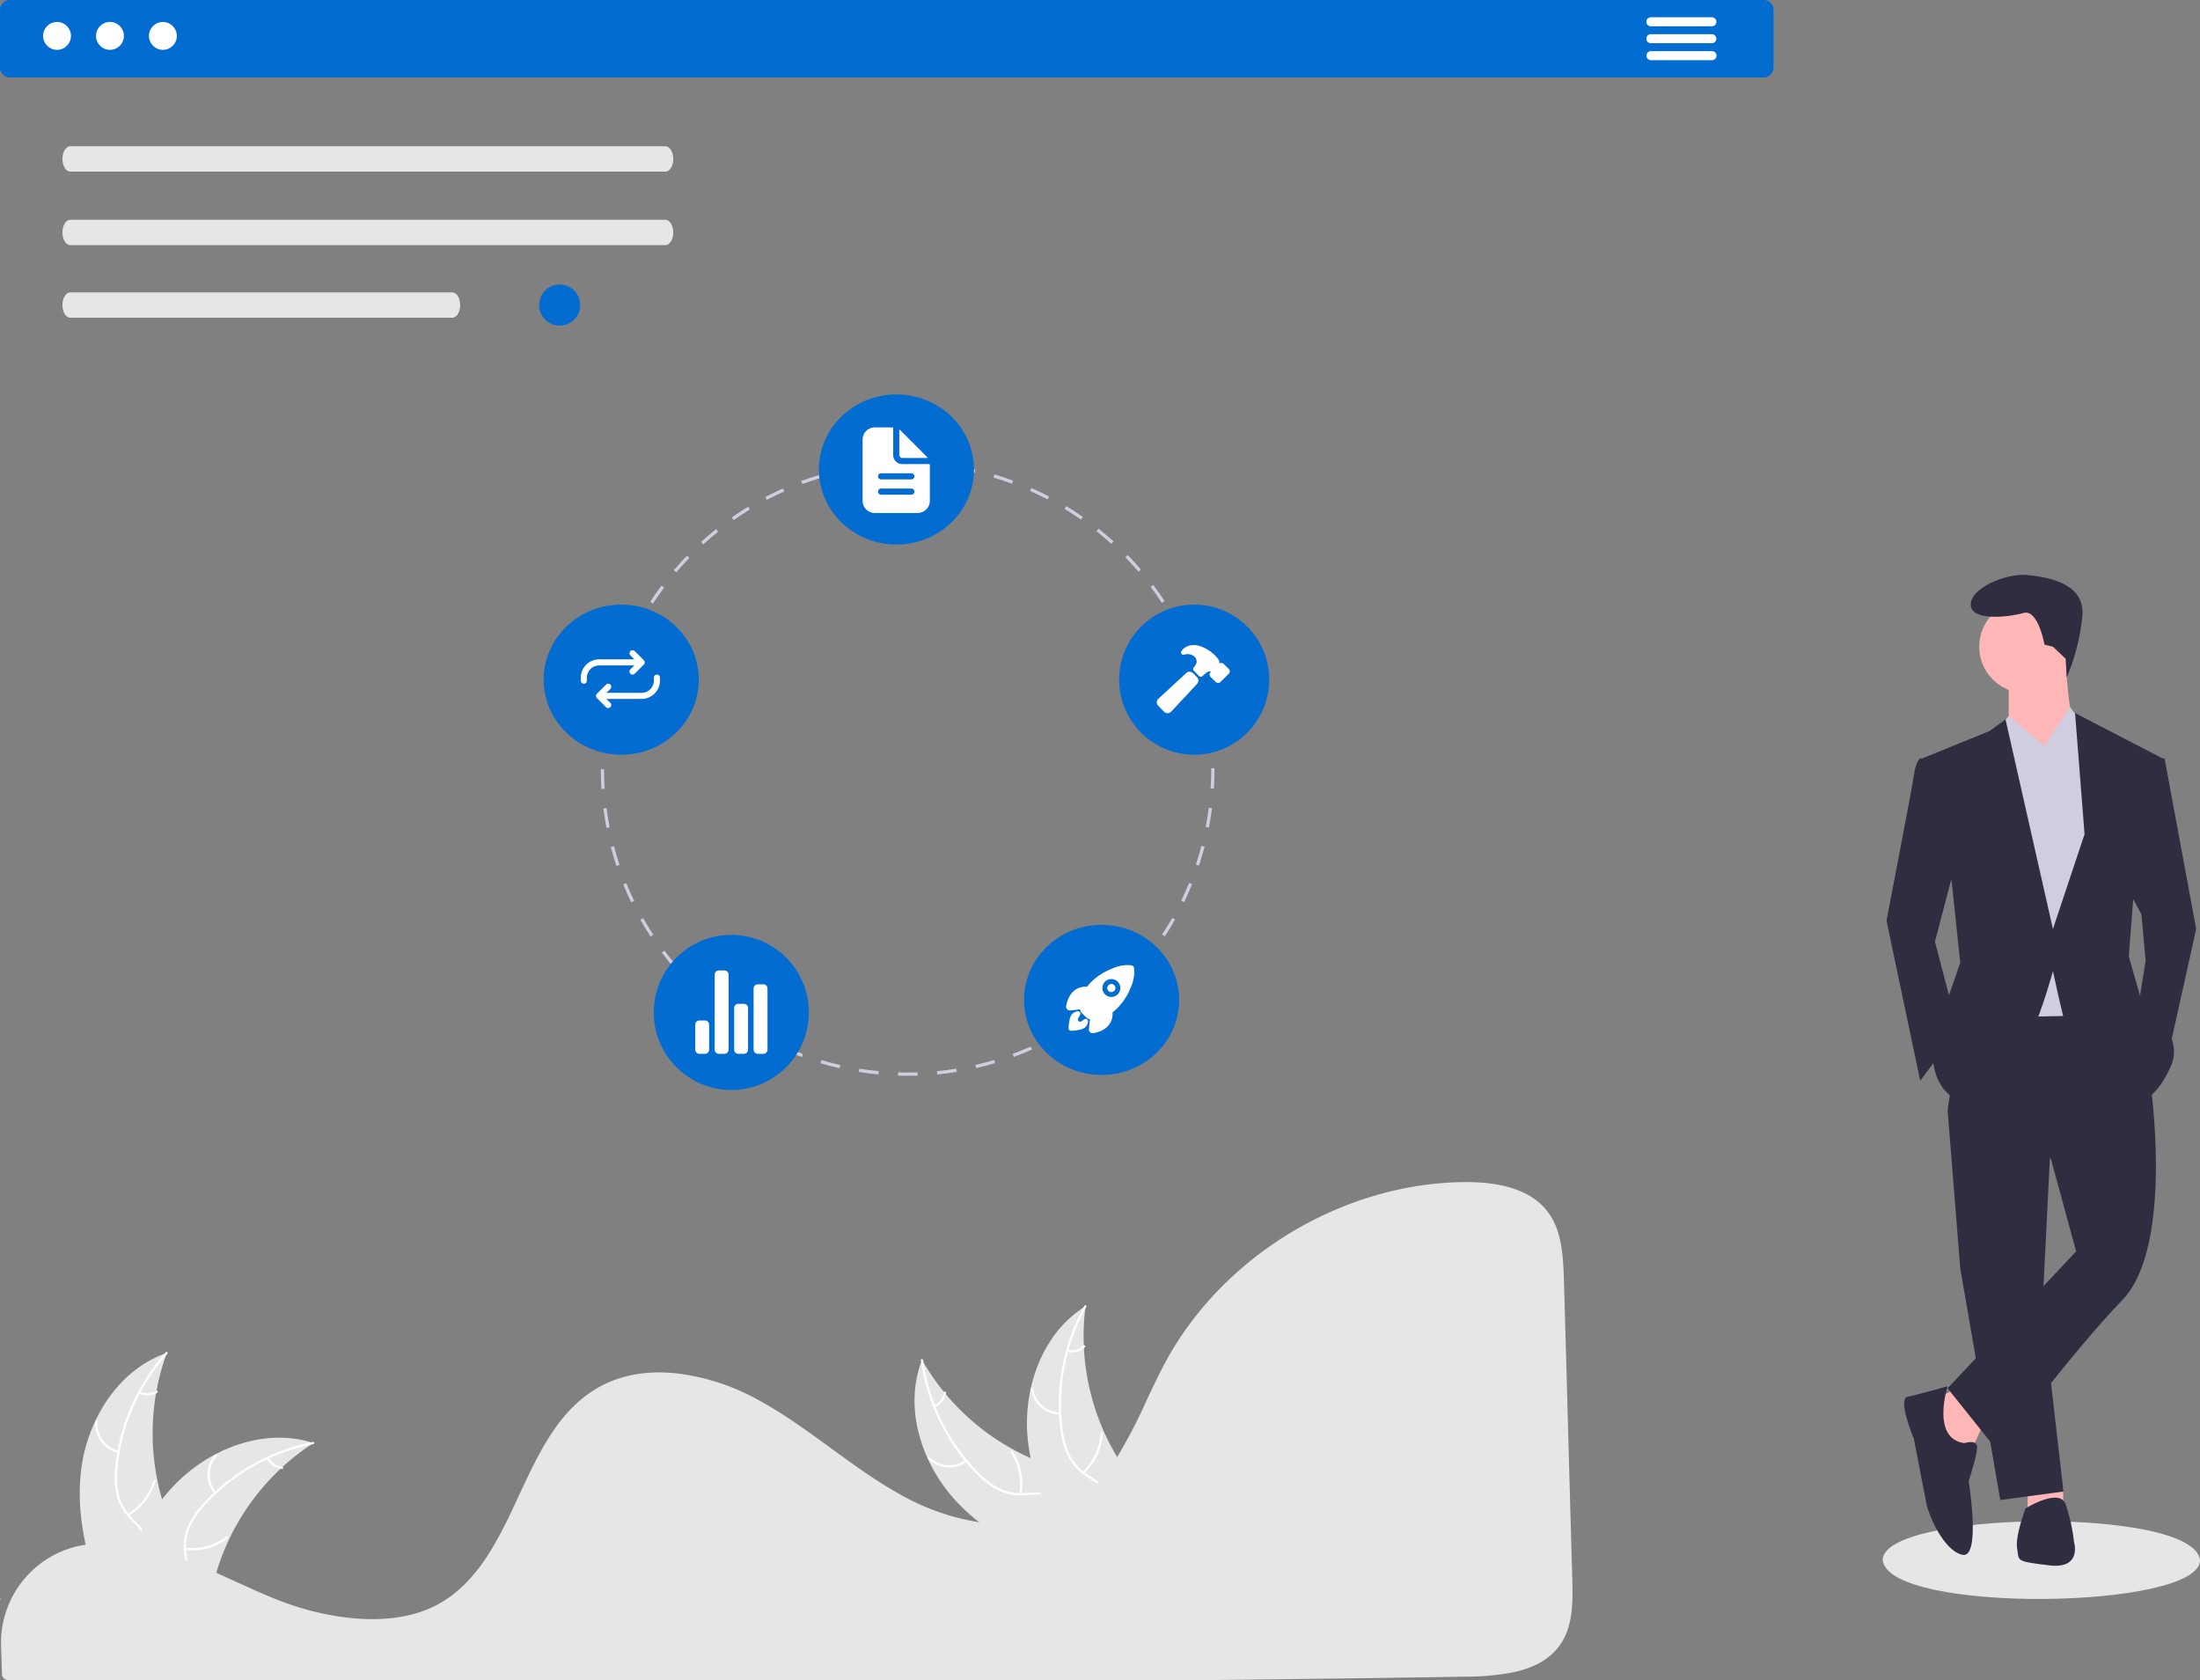 <svg xmlns="http://www.w3.org/2000/svg" width="612.34" height="467.581" viewBox="0 0 612.34 467.581">
  <rect x="0" y="0" width="612.34" height="467.581" fill="#808080" stroke="none"/>
  <g id="Group_7" data-name="Group 7" transform="translate(0 0)">
    <g id="Group_6" data-name="Group 6">
      <path id="Path_22" data-name="Path 22" d="M784.737,216.435H296.562a2.74,2.74,0,0,0-2.732,2.732v16.079a2.742,2.742,0,0,0,2.732,2.743H784.737a2.742,2.742,0,0,0,2.732-2.743V219.167a2.74,2.74,0,0,0-2.732-2.732Z" transform="translate(-293.83 -216.435)" fill="#026cd1"/>
      <circle id="Ellipse_90" data-name="Ellipse 90" cx="3.882" cy="3.882" r="3.882" transform="translate(11.989 6.108)" fill="#fff"/>
      <circle id="Ellipse_91" data-name="Ellipse 91" cx="3.882" cy="3.882" r="3.882" transform="translate(26.724 6.108)" fill="#fff"/>
      <circle id="Ellipse_92" data-name="Ellipse 92" cx="3.882" cy="3.882" r="3.882" transform="translate(41.461 6.108)" fill="#fff"/>
      <path id="Path_23" data-name="Path 23" d="M763.193,221.165H746.219a1.254,1.254,0,1,0,0,2.509h16.973a1.254,1.254,0,1,0,0-2.509Z" transform="translate(-286.72 -216.361)" fill="#fff"/>
      <path id="Path_24" data-name="Path 24" d="M763.193,225.8H746.219a1.254,1.254,0,1,0,0,2.509h16.973a1.254,1.254,0,1,0,0-2.509Z" transform="translate(-286.72 -216.287)" fill="#fff"/>
      <path id="Path_25" data-name="Path 25" d="M763.193,230.445H746.22a1.26,1.26,0,0,0,0,2.519h16.973a1.26,1.26,0,1,0,0-2.519Z" transform="translate(-286.72 -216.214)" fill="#fff"/>
    </g>
    <g id="Group_2" data-name="Group 2" transform="translate(17.371 40.709)">
      <circle id="Ellipse_2" data-name="Ellipse 2" cx="5.717" cy="5.717" r="5.717" transform="translate(132.688 38.482)" fill="#026cd1"/>
      <path id="Path_155" data-name="Path 155" d="M311.5,354.463c-1.22,0-2.206,1.588-2.2,3.538s.988,3.52,2.2,3.523H477.121c1.22,0,2.206-1.588,2.2-3.537s-.988-3.52-2.2-3.523Z" transform="translate(-309.296 -354.463)" fill="#e6e6e6"/>
      <path id="Path_156" data-name="Path 156" d="M311.5,377.746c-1.22,0-2.206,1.588-2.2,3.537s.988,3.52,2.2,3.524H477.121c1.22,0,2.206-1.588,2.2-3.538s-.988-3.52-2.2-3.523Z" transform="translate(-309.296 -357.287)" fill="#e6e6e6"/>
      <path id="Path_157" data-name="Path 157" d="M311.5,400.746c-1.22,0-2.206,1.588-2.2,3.537s.988,3.52,2.2,3.524H417.809c1.22,0,2.206-1.588,2.2-3.537s-.988-3.52-2.2-3.523Z" transform="translate(-309.296 -360.077)" fill="#e6e6e6"/>
    </g>
    <g id="Group_4" data-name="Group 4" transform="translate(-3.878 57.552)">
      <path id="Path_2" data-name="Path 2" d="M323.911,611.917c1.746-14.041,10.448-27.875,23.838-32.444a65.189,65.189,0,0,0,0,44.756c2.058,5.566,4.926,11.542,2.99,17.151-1.2,3.49-4.15,6.161-7.443,7.831a43.281,43.281,0,0,1-10.557,3.245l-.71.587C326.3,640.108,322.165,625.958,323.911,611.917Z" transform="translate(-297.43 -260.471)" fill="#e6e6e6"/>
      <path id="Path_3" data-name="Path 3" d="M349.015,579.7a55.719,55.719,0,0,0-13.852,31.358,23.994,23.994,0,0,0,.273,7.513,13.761,13.761,0,0,0,3.423,6.383c1.543,1.695,3.317,3.25,4.421,5.291a8.426,8.426,0,0,1,.412,6.879,21.892,21.892,0,0,1-4.851,7.236c-2.172,2.4-4.465,4.861-5.388,8.045-.112.386-.7.19-.592-.2,1.606-5.539,6.983-8.685,9.547-13.673a8.534,8.534,0,0,0,.577-7.488c-.981-2.149-2.809-3.754-4.386-5.457a14.685,14.685,0,0,1-3.579-6.117,22.181,22.181,0,0,1-.561-7.475,54.052,54.052,0,0,1,3.948-16.427,56.706,56.706,0,0,1,10.2-16.341c.267-.3.677.171.413.468Z" transform="translate(-298.563 -260.43)" fill="#fff"/>
      <path id="Path_4" data-name="Path 4" d="M334.792,609.921a8.36,8.36,0,0,1-6.363-8.757c.032-.4.655-.37.623.031a7.741,7.741,0,0,0,5.936,8.134C335.378,609.422,335.18,610.013,334.792,609.921Z" transform="translate(-298.024 -263.067)" fill="#fff"/>
      <path id="Path_5" data-name="Path 5" d="M338.648,629.107a16.113,16.113,0,0,0,7.2-9.28c.113-.385.705-.189.592.2a16.758,16.758,0,0,1-7.507,9.641c-.346.205-.624-.353-.28-.557Z" transform="translate(-299.247 -265.34)" fill="#fff"/>
      <path id="Path_6" data-name="Path 6" d="M342.555,591.659a4.732,4.732,0,0,0,4.484-.228c.343-.209.621.349.28.557a5.3,5.3,0,0,1-4.96.263.322.322,0,0,1-.2-.394A.313.313,0,0,1,342.555,591.659Z" transform="translate(-299.691 -261.916)" fill="#fff"/>
      <path id="Path_7" data-name="Path 7" d="M389.7,607.808c-.21.137-.421.274-.632.416a62.331,62.331,0,0,0-7.968,6.221c-.195.174-.39.353-.579.532a65.694,65.694,0,0,0-14.268,19.531,63.8,63.8,0,0,0-3.495,9.042c-1.29,4.279-2.347,9.021-4.9,12.521a10.968,10.968,0,0,1-.853,1.053H333.939c-.052-.026-.105-.047-.158-.074l-.921.042c.037-.163.079-.332.116-.495.021-.095.047-.189.068-.284.016-.063.032-.126.042-.184.005-.021.01-.042.016-.058.011-.058.026-.111.037-.163q.347-1.413.716-2.826c0-.005,0-.005.005-.011a93.8,93.8,0,0,1,7.894-20.725c.105-.195.21-.395.326-.589a60.869,60.869,0,0,1,5.468-8.294,53.816,53.816,0,0,1,3.584-4.1,44.758,44.758,0,0,1,11.2-8.389c8.273-4.368,17.852-6.042,26.694-3.373C389.252,607.666,389.473,607.734,389.7,607.808Z" transform="translate(-298.564 -263.727)" fill="#e6e6e6"/>
      <path id="Path_8" data-name="Path 8" d="M389.663,608.26a55.719,55.719,0,0,0-29.94,16.7,24,24,0,0,0-4.305,6.163,13.762,13.762,0,0,0-1.11,7.157c.211,2.282.692,4.592.345,6.886a8.426,8.426,0,0,1-3.813,5.74,21.892,21.892,0,0,1-8.23,2.857c-3.18.61-6.492,1.193-9.146,3.179-.321.241-.676-.272-.355-.513,4.617-3.455,10.8-2.73,15.855-5.17a8.534,8.534,0,0,0,4.969-5.631c.511-2.306.017-4.689-.217-7a14.686,14.686,0,0,1,.825-7.039,22.182,22.182,0,0,1,4.053-6.306,54.06,54.06,0,0,1,13.043-10.739,56.7,56.7,0,0,1,17.98-6.908C390.008,607.56,390.053,608.183,389.663,608.26Z" transform="translate(-298.579 -263.886)" fill="#fff"/>
      <path id="Path_9" data-name="Path 9" d="M365.891,622.527a8.359,8.359,0,0,1,.192-10.823c.266-.3.745.1.479.4a7.741,7.741,0,0,0-.158,10.068c.256.309-.258.662-.513.355Z" transform="translate(-302.341 -264.367)" fill="#fff"/>
      <path id="Path_10" data-name="Path 10" d="M356.906,640.776a16.112,16.112,0,0,0,11.332-3.077c.322-.239.677.273.355.513a16.757,16.757,0,0,1-11.8,3.178C356.4,641.345,356.509,640.731,356.906,640.776Z" transform="translate(-301.437 -267.526)" fill="#fff"/>
      <path id="Path_11" data-name="Path 11" d="M383.336,612.648a4.732,4.732,0,0,0,3.718,2.518c.4.039.286.653-.111.614A5.3,5.3,0,0,1,382.823,613a.322.322,0,0,1,.079-.434.313.313,0,0,1,.434.079Z" transform="translate(-304.618 -264.479)" fill="#fff"/>
      <path id="Path_12" data-name="Path 12" d="M599.364,620.835c-9.585-10.407-14.517-25.988-9.349-39.159A65.189,65.189,0,0,0,624.169,610.6c5.577,2.027,11.991,3.7,15.02,8.8,1.885,3.175,2.019,7.149,1.165,10.741a43.284,43.284,0,0,1-4.347,10.153l-.011.922C622.422,637.23,608.95,631.243,599.364,620.835Z" transform="translate(-329.504 -260.738)" fill="#e6e6e6"/>
      <path id="Path_13" data-name="Path 13" d="M590.545,581.716a55.718,55.718,0,0,0,14.976,30.837,23.992,23.992,0,0,0,5.909,4.648,13.762,13.762,0,0,0,7.083,1.514c2.291-.082,4.624-.431,6.894.046a8.426,8.426,0,0,1,5.515,4.132,21.889,21.889,0,0,1,2.386,8.379c.429,3.209.823,6.549,2.656,9.311.222.335-.31.66-.532.326-3.188-4.805-2.114-10.941-4.263-16.122a8.533,8.533,0,0,0-5.341-5.28c-2.274-.641-4.68-.283-7-.18a14.686,14.686,0,0,1-6.981-1.222,22.182,22.182,0,0,1-6.066-4.4,54.053,54.053,0,0,1-9.983-13.63,56.708,56.708,0,0,1-5.879-18.342c-.056-.4.568-.406.624-.013Z" transform="translate(-329.745 -260.708)" fill="#fff"/>
      <path id="Path_14" data-name="Path 14" d="M603.018,613.743a8.359,8.359,0,0,1-10.795-.8c-.285-.283.141-.738.426-.455a7.741,7.741,0,0,0,10.043.728C603.016,612.973,603.339,613.506,603.018,613.743Z" transform="translate(-330.013 -264.464)" fill="#fff"/>
      <path id="Path_15" data-name="Path 15" d="M620.8,622.434a16.112,16.112,0,0,0-2.43-11.488c-.221-.335.311-.66.532-.325a16.759,16.759,0,0,1,2.5,11.959c-.067.4-.673.248-.606-.146Z" transform="translate(-333.19 -264.232)" fill="#fff"/>
      <path id="Path_16" data-name="Path 16" d="M594.126,595.526a4.732,4.732,0,0,0,2.725-3.569c.062-.4.668-.248.606.146a5.3,5.3,0,0,1-3.005,3.955.322.322,0,0,1-.429-.1.313.313,0,0,1,.1-.429Z" transform="translate(-330.237 -261.957)" fill="#fff"/>
      <path id="Path_17" data-name="Path 17" d="M639.85,564.678c-.032.249-.063.5-.091.751a62.3,62.3,0,0,0-.4,10.1c.007.261.017.525.031.785a65.694,65.694,0,0,0,5.682,23.51,63.788,63.788,0,0,0,4.641,8.51c2.432,3.75,5.366,7.621,6.387,11.831a10.952,10.952,0,0,1,.252,1.331l-14.909,17.6c-.054.023-.1.05-.158.073l-.563.73c-.1-.134-.2-.274-.3-.408-.059-.077-.114-.158-.173-.236-.038-.053-.076-.106-.113-.151-.013-.017-.025-.035-.034-.049-.037-.045-.067-.092-.1-.134q-.854-1.178-1.694-2.373s0,0,0-.011a93.807,93.807,0,0,1-10.712-19.419c-.081-.206-.165-.416-.239-.63a60.861,60.861,0,0,1-2.795-9.533,53.805,53.805,0,0,1-.812-5.385,44.754,44.754,0,0,1,.837-13.968c2.014-9.136,6.928-17.527,14.679-22.549C639.453,564.928,639.648,564.8,639.85,564.678Z" transform="translate(-333.822 -258.676)" fill="#e6e6e6"/>
      <path id="Path_18" data-name="Path 18" d="M641.264,564.869a55.719,55.719,0,0,0-6.609,33.638,23.992,23.992,0,0,0,1.92,7.269,13.763,13.763,0,0,0,4.744,5.473c1.878,1.314,3.951,2.44,5.477,4.188a8.426,8.426,0,0,1,1.916,6.62,21.894,21.894,0,0,1-3.139,8.127c-1.59,2.82-3.286,5.725-3.485,9.033-.024.4-.645.34-.621-.06.347-5.756,4.9-10.009,6.3-15.44a8.534,8.534,0,0,0-1.085-7.431c-1.43-1.88-3.567-3.044-5.48-4.357a14.684,14.684,0,0,1-4.838-5.179,22.178,22.178,0,0,1-2.192-7.168,54.058,54.058,0,0,1,.235-16.894,56.707,56.707,0,0,1,6.349-18.184c.194-.35.7.018.505.365Z" transform="translate(-335.046 -258.638)" fill="#fff"/>
      <path id="Path_19" data-name="Path 19" d="M632.916,597.954a8.36,8.36,0,0,1-8.135-7.141c-.057-.4.557-.5.615-.107a7.741,7.741,0,0,0,7.581,6.628C633.377,597.338,633.314,597.958,632.916,597.954Z" transform="translate(-333.973 -261.803)" fill="#fff"/>
      <path id="Path_20" data-name="Path 20" d="M641.184,615.6a16.113,16.113,0,0,0,4.976-10.636c.026-.4.646-.34.621.061a16.759,16.759,0,0,1-5.2,11.057C641.288,616.358,640.893,615.875,641.184,615.6Z" transform="translate(-335.951 -263.53)" fill="#fff"/>
      <path id="Path_21" data-name="Path 21" d="M636.472,578.289a4.732,4.732,0,0,0,4.324-1.209c.288-.28.683.2.4.482a5.3,5.3,0,0,1-4.781,1.348.322.322,0,0,1-.28-.341.313.313,0,0,1,.34-.28Z" transform="translate(-335.35 -260.17)" fill="#fff"/>
      <path id="Path_26" data-name="Path 26" d="M298.243,657.7c.056-.127.119-.248.177-.374C298.522,656.273,298.243,657.7,298.243,657.7Z" transform="translate(-294.365 -269.867)" fill="#f2f2f2"/>
      <path id="Path_27" data-name="Path 27" d="M328.372,625.826a43.163,43.163,0,0,0-6.268.453l-.3.044a27.6,27.6,0,0,0-23.222,28.2l.079,2.529c.052,1.6.108,3.317.154,5.224a1.683,1.683,0,0,0,1.688,1.662H636.237c23.671-.249,47.256-.562,70.1-.931a69.529,69.529,0,0,0,12.824-1.151c6.347-1.3,10.753-3.879,13.47-7.883h0c3.378-4.965,3.485-11.217,3.28-18.281-.416-14.263-.829-29.248-1.241-44.187-.364-13.166-.726-26.3-1.088-38.868-.224-7.46-.722-14.046-4.558-19.078-4.158-5.443-11.742-8.2-22.542-8.2h-.392c-33.844.208-67.378,20.36-83.444,50.145-1.85,3.43-3.574,7.1-5.241,10.653a147.122,147.122,0,0,1-8.05,15.521,50.742,50.742,0,0,1-5.318,7.178c-.13.156-.28.323-.438.482-.361.408-.739.8-1.107,1.151a34.6,34.6,0,0,1-6.782,5.339l-.238.138c-.179.111-.373.221-.567.323a30.924,30.924,0,0,1-4.189,1.938,39.685,39.685,0,0,1-20.7,1.664,65.038,65.038,0,0,1-20.579-7.262c-7.046-3.856-13.642-8.664-20.02-13.313-2.8-2.043-5.7-4.155-8.594-6.156-.544-.377-1.079-.745-1.622-1.113-3.535-2.385-6.739-4.356-9.8-6.023a61.8,61.8,0,0,0-23.346-7.488c-8.417-.8-15.835.707-22.041,4.463a32.931,32.931,0,0,0-4.986,3.72c-7.351,6.611-11.883,16.368-16.266,25.8-5.452,11.736-11.089,23.873-22.22,30.165-12.845,7.266-31.593,4.248-44.858-1-4.17-1.651-8.336-3.55-12.364-5.387-1.627-.742-3.254-1.484-4.884-2.211-3.2-1.431-5.822-2.528-8.246-3.454l-.767-.3c-.426-.161-.853-.321-1.288-.474a78.76,78.76,0,0,0-8.2-2.519l-.625-.158c-1.252-.286-2.423-.524-3.572-.724l-.459-.079A42.709,42.709,0,0,0,328.372,625.826Z" transform="translate(-294.405 -253.906)" fill="#e6e6e6"/>
    </g>
    <g id="Group_5" data-name="Group 5" transform="translate(-7.979 9.247)">
      <path id="Path_47" data-name="Path 47" d="M906.736,727.837c.132,13.773-86.663,15.036-88.316,0C818.289,714.065,905.083,712.8,906.736,727.837Z" transform="translate(-286.417 -302.864)" fill="#e6e6e6"/>
      <path id="Path_48" data-name="Path 48" d="M619.315,507.569l-6.451,3.518,4.1,13.487,6.45.586,3.519-7.623Z" transform="translate(-66.902 -130.411)" fill="#ffb6b6"/>
      <path id="Path_49" data-name="Path 49" d="M658.28,553.994v6.45l9.969-.586-.139-5.312Z" transform="translate(-85.93 -149.861)" fill="#ffb6b6"/>
      <path id="Path_50" data-name="Path 50" d="M619.929,374.348l3.518,43.98,11.142,64.5,17.592-2.346-5.864-51.016,2.345-46.912Z" transform="translate(-69.862 -74.595)" fill="#2f2e41"/>
      <path id="Path_51" data-name="Path 51" d="M896.42,463.6l-42.221.586-4.691,32.252,28.734,13.487,7.037,25.8-35.77,38.116,14.073,17.592s19.938-26.974,34.6-42.221S905.8,487.64,905.8,487.64Z" transform="translate(-299.442 -196.683)" fill="#2f2e41"/>
      <circle id="Ellipse_10" data-name="Ellipse 10" cx="12.901" cy="12.901" r="12.901" transform="translate(558.862 157.845)" fill="#ffb6b6"/>
      <path id="Path_52" data-name="Path 52" d="M878.777,308.992v12.9l8.8,14.074S901.06,326,898.128,323.652s-3.518-20.524-3.518-20.524Z" transform="translate(-311.705 -129.45)" fill="#ffb6b6"/>
      <path id="Path_53" data-name="Path 53" d="M642.854,183.788l-8.8,10.555,3.519,73.3,27.56-.586,4.691-63.917-5.864-16.419-4.022-5.473L652.823,192Z" transform="translate(-75.782 6.309)" fill="#d0cde1"/>
      <path id="Path_54" data-name="Path 54" d="M840.178,377.96l-6.45,24.629,6.45,24.629-10.555,14.074-9.382-44.566s7.037-36.357,7.623-40.461,1.759-4.691,1.759-4.691l4.691.586Z" transform="translate(-287.18 -149.747)" fill="#2f2e41"/>
      <path id="Path_55" data-name="Path 55" d="M705.714,241.574l4.1,7.624,1.173,12.9-2.345,14.66,8.209,13.487,8.209-36.943-8.8-47.5h-3.519Z" transform="translate(-105.804 -3.979)" fill="#2f2e41"/>
      <path id="Path_56" data-name="Path 56" d="M840.78,652.327s-8.209,2.346-11.142,2.932,1.759,11.728,1.759,11.728,2.932,15.247,3.519,18.178,4.691,12.9,9.969,14.074,1.759-20.524,1.759-20.524,2.346-7.037,2.346-9.382-3.518-1.173-3.518-1.173C836.089,666.987,840.78,652.327,840.78,652.327Z" transform="translate(-290.713 -275.755)" fill="#2f2e41"/>
      <path id="Path_57" data-name="Path 57" d="M882.758,719.847c.586,3.518-.586,3.518,8.8,4.691s7.037-6.451,7.037-6.451a49.281,49.281,0,0,0-2.346-10.555c-1.759-4.691-11.142,1.173-11.142,1.173S882.172,716.329,882.758,719.847Z" transform="translate(-313.34 -298.123)" fill="#2f2e41"/>
      <path id="Path_58" data-name="Path 58" d="M887.014,287.006l.306,5.215a59.033,59.033,0,0,0,4.37-17.353c.586-8.8-9.383-10.555-15.247-11.141s-15.833,3.518-15.833,8.21,10.555,3.518,14.66,2.346,5.864,8.8,5.864,8.8l2.346.586Z" transform="translate(-304.094 -112.919)" fill="#2f2e41"/>
      <path id="Path_59" data-name="Path 59" d="M643.24,189.773l3.461-4.153,9.969,8.209-9.969,7.037Z" transform="translate(-79.629 4.477)" fill="#d0cde1"/>
      <path id="Path_60" data-name="Path 60" d="M677.5,186.86l-4.105-5.277-7.037,10.555,8.8,6.451Z" transform="translate(-89.313 6.169)" fill="#d0cde1"/>
      <path id="Path_61" data-name="Path 61" d="M845.607,377.078l2.346,22.283-4.691,13.487-2.932,12.9s0,12.314,11.728,12.9,21.7-36.943,21.7-36.943,1.759,8.21,2.932,12.9,21.11,23.456,21.11,23.456,4.691-.586,8.8-9.969-8.21-18.178-8.21-18.178L894.865,397.6l1.173-15.246,8.21-39.875-24.336-12.608,2.639,33.718-8.8,26.388-13.194-58.347-4.4,3.225L837.4,342.481Z" transform="translate(-294.368 -140.656)" fill="#2f2e41"/>
    </g>
    <g id="Group_3" data-name="Group 3" transform="translate(151.322 109.78)">
      <path id="Path_62" data-name="Path 62" d="M350.028,358.634c-.907-.007-1.824-.013-2.724-.041l.028-.908c.891.028,1.8.04,2.7.041s1.813-.015,2.72-.044l.029.908C351.861,358.619,350.936,358.634,350.028,358.634Zm-8.186-.384c-1.809-.171-3.636-.4-5.429-.689l.143-.9c1.775.283,3.582.513,5.372.682Zm16.4-.01-.087-.9c1.789-.171,3.6-.4,5.371-.689l.145.9c-1.794.289-3.621.523-5.429.7Zm-27.2-1.716c-1.771-.4-3.553-.866-5.3-1.382l.258-.871c1.725.51,3.487.969,5.24,1.366Zm38-.023-.2-.886c1.756-.4,3.519-.863,5.238-1.373l.259.871c-1.738.516-3.519.983-5.295,1.387Zm-48.5-3.079c-1.709-.628-3.419-1.319-5.082-2.055l.368-.831c1.645.728,3.337,1.412,5.028,2.033Zm58.984-.035-.314-.853c1.68-.619,3.366-1.3,5.01-2.032l.369.831c-1.662.737-3.366,1.429-5.065,2.054Zm-69-4.4c-1.608-.839-3.214-1.745-4.773-2.689l.471-.777c1.542.936,3.131,1.831,4.722,2.661Zm78.992-.033-.421-.805c1.587-.83,3.173-1.725,4.711-2.66l.472.776c-1.555.945-3.157,1.849-4.762,2.688Zm-88.355-5.645c-1.49-1.04-2.966-2.142-4.388-3.276l.567-.711c1.407,1.122,2.868,2.213,4.342,3.241Zm97.7-.032-.521-.745c1.473-1.03,2.932-2.12,4.336-3.241l.567.71c-1.419,1.133-2.893,2.235-4.382,3.276Zm-106.257-6.794c-1.347-1.222-2.67-2.5-3.934-3.806l.652-.633c1.25,1.289,2.56,2.556,3.893,3.766Zm114.8-.031-.611-.673c1.329-1.207,2.638-2.475,3.89-3.768l.652.632c-1.265,1.307-2.588,2.588-3.931,3.809Zm-122.422-7.823c-1.179-1.383-2.329-2.82-3.417-4.274l.727-.545c1.077,1.438,2.214,2.861,3.381,4.229Zm130.036-.038-.691-.589c1.166-1.369,2.3-2.793,3.381-4.233l.728.544c-1.089,1.456-2.238,2.9-3.418,4.279Zm-136.59-8.719c-.994-1.522-1.951-3.094-2.843-4.672l.791-.447c.883,1.561,1.829,3.117,2.813,4.622Zm143.145-.049-.761-.5c.984-1.509,1.93-3.067,2.814-4.632l.792.446c-.893,1.582-1.85,3.157-2.844,4.681Zm-148.526-9.467c-.791-1.635-1.537-3.316-2.22-5l.842-.342c.675,1.661,1.414,3.324,2.2,4.941Zm153.907-.071-.818-.4c.782-1.62,1.521-3.288,2.2-4.957l.842.341c-.684,1.687-1.43,3.373-2.221,5.011ZM268.937,300.228c-.575-1.726-1.1-3.491-1.561-5.247l.879-.231c.456,1.737.975,3.484,1.544,5.19Zm162.138-.1-.862-.286c.565-1.7,1.083-3.452,1.538-5.193l.879.23c-.46,1.759-.983,3.525-1.555,5.249ZM266.157,289.645c-.347-1.783-.641-3.6-.873-5.4l.9-.116c.23,1.784.52,3.582.864,5.345Zm167.685-.1-.892-.172c.341-1.763.63-3.562.857-5.347l.9.115c-.23,1.8-.523,3.622-.867,5.4ZM264.759,278.8c-.117-1.811-.177-3.652-.179-5.471h.909c0,1.8.061,3.622.177,5.414Zm170.47-.1-.907-.058c.113-1.79.17-3.611.17-5.412v-.2h.909v.2c0,1.823-.058,3.663-.172,5.473ZM265.653,267.91l-.907-.056c.113-1.815.285-3.648.512-5.449l.9.114C265.935,264.3,265.764,266.115,265.653,267.91Zm168.656-.3c-.118-1.8-.3-3.609-.526-5.389l.9-.117c.234,1.8.413,3.631.532,5.447Zm-167.3-10.44-.892-.172c.343-1.783.749-3.579,1.206-5.339l.879.228C267.751,253.63,267.35,255.407,267.011,257.172Zm165.9-.293c-.346-1.765-.754-3.541-1.212-5.278l.878-.232c.463,1.755.875,3.55,1.225,5.334ZM269.736,246.7l-.863-.285c.57-1.727,1.205-3.458,1.887-5.148l.843.34C270.928,243.275,270.3,244.988,269.736,246.7Zm160.414-.283c-.571-1.705-1.2-3.414-1.882-5.078l.841-.343c.686,1.682,1.326,3.409,1.9,5.132Zm-156.356-9.769-.819-.394c.788-1.638,1.64-3.273,2.533-4.859l.792.446C275.417,233.405,274.574,235.023,273.795,236.644Zm152.272-.248c-.783-1.613-1.629-3.225-2.516-4.789l.791-.448c.9,1.581,1.752,3.21,2.543,4.841Zm-146.958-9.2-.762-.5c.991-1.523,2.045-3.035,3.132-4.493l.728.543C281.132,224.2,280.089,225.694,279.109,227.2Zm141.623-.214c-.983-1.5-2.029-2.993-3.109-4.431l.727-.545c1.091,1.454,2.149,2.961,3.142,4.479Zm-135.148-8.468-.692-.588c1.177-1.384,2.414-2.749,3.677-4.056l.654.631C287.972,215.8,286.748,217.149,285.584,218.519Zm128.654-.187c-1.168-1.366-2.4-2.712-3.649-4l.651-.633c1.267,1.3,2.508,2.664,3.688,4.044Zm-121.129-7.6-.612-.672c1.345-1.225,2.745-2.421,4.161-3.554l.568.709c-1.4,1.121-2.787,2.3-4.117,3.516Zm113.582-.165c-1.332-1.206-2.721-2.386-4.13-3.506l.566-.711c1.423,1.132,2.827,2.325,4.173,3.544Zm-105.133-6.6-.521-.744c1.487-1.042,3.027-2.049,4.578-2.994l.473.776C304.553,201.943,303.029,202.939,301.558,203.97Zm96.658-.145c-1.479-1.03-3.008-2.023-4.544-2.953l.47-.777c1.553.939,3.1,1.943,4.593,2.984Zm-87.42-5.483-.422-.8c1.606-.843,3.262-1.644,4.921-2.383l.37.83C314.022,196.715,312.385,197.508,310.8,198.342Zm78.15-.125c-1.6-.831-3.24-1.62-4.887-2.347l.367-.831c1.665.734,3.327,1.533,4.94,2.372Zm-68.274-4.271-.315-.852c1.7-.63,3.451-1.213,5.192-1.732l.26.871c-1.723.514-3.451,1.091-5.137,1.714Zm58.357-.1c-1.689-.618-3.419-1.188-5.143-1.7l.256-.872c1.742.513,3.491,1.089,5.2,1.714Zm-47.984-2.989-.2-.886c1.768-.405,3.575-.758,5.372-1.05l.145.9C334.581,190.1,332.793,190.453,331.044,190.854Zm37.6-.066c-1.752-.395-3.541-.738-5.318-1.02l.142-.9c1.8.285,3.6.632,5.375,1.031Zm-26.915-1.667-.088-.9c1.8-.175,3.641-.295,5.461-.355l.03.908c-1.8.06-3.618.178-5.4.351Zm16.225-.028c-1.788-.167-3.606-.279-5.4-.332l.027-.908c1.817.054,3.655.167,5.462.336Z" transform="translate(-248.679 -168.996)" fill="#d0cde1"/>
      <ellipse id="Ellipse_11" data-name="Ellipse 11" cx="21.587" cy="20.891" rx="21.587" ry="20.891" transform="translate(76.6)" fill="#026cd1"/>
      <circle id="Ellipse_12" data-name="Ellipse 12" cx="20.891" cy="20.891" r="20.891" transform="translate(160.164 58.495)" fill="#026cd1"/>
      <ellipse id="Ellipse_13" data-name="Ellipse 13" cx="21.587" cy="20.891" rx="21.587" ry="20.891" transform="translate(133.702 147.63)" fill="#026cd1"/>
      <circle id="Ellipse_14" data-name="Ellipse 14" cx="21.587" cy="21.587" r="21.587" transform="translate(30.64 150.415)" fill="#026cd1"/>
      <ellipse id="Ellipse_15" data-name="Ellipse 15" cx="21.587" cy="20.891" rx="21.587" ry="20.891" transform="translate(0 58.495)" fill="#026cd1"/>
      <path id="Path_63" data-name="Path 63" d="M443.484,176.751h-7.448a2.554,2.554,0,0,1-2.554-2.554v-7.448a.213.213,0,0,0-.213-.213h-4.894a3.4,3.4,0,0,0-3.4,3.4v17.024a3.4,3.4,0,0,0,3.4,3.4h11.917a3.4,3.4,0,0,0,3.4-3.4v-10a.213.213,0,0,0-.213-.213Zm-4.894,8.512h-8.512a.851.851,0,0,1,0-1.7h8.512a.851.851,0,0,1,0,1.7Zm0-4.256h-8.512a.851.851,0,0,1,0-1.7h8.512a.851.851,0,0,1,0,1.7Z" transform="translate(-336.203 -157.364)" fill="#fff"/>
      <path id="Path_64" data-name="Path 64" d="M455.286,175.647,447.635,168a.106.106,0,0,0-.181.075v6.906a.851.851,0,0,0,.851.851h6.906a.106.106,0,0,0,.075-.181Z" transform="translate(-348.472 -158.144)" fill="#fff"/>
      <path id="Path_65" data-name="Path 65" d="M576.019,507.508a1.132,1.132,0,1,0,.8.331A1.131,1.131,0,0,0,576.019,507.508Z" transform="translate(-418.012 -343.429)" fill="#fff"/>
      <path id="Path_66" data-name="Path 66" d="M568.561,496.628v0a.865.865,0,0,0-.641-.649,9.947,9.947,0,0,0-5.454.9,17.539,17.539,0,0,0-5.706,3.613,13.605,13.605,0,0,0-1.253,1.434,5.558,5.558,0,0,0-2.483.4c-2.448,1.077-3.147,3.834-3.333,4.966a1.06,1.06,0,0,0,1.153,1.23h.005l2.727-.3c0,.035.007.067.01.1a1.456,1.456,0,0,0,.42.879l1.331,1.332a1.453,1.453,0,0,0,.878.42l.091.01-.3,2.724v.006a1.06,1.06,0,0,0,.945,1.163c.033,0,.065.005.1.005a1.055,1.055,0,0,0,.176-.014c1.138-.183,3.894-.874,4.969-3.335a5.6,5.6,0,0,0,.4-2.473,13.335,13.335,0,0,0,1.439-1.253,17.41,17.41,0,0,0,3.617-5.661A10.118,10.118,0,0,0,568.561,496.628Zm-4.539,7.414a2.492,2.492,0,1,1,0-3.524l0,0a2.472,2.472,0,0,1,.027,3.5Z" transform="translate(-404.253 -337.074)" fill="#fff"/>
      <path id="Path_67" data-name="Path 67" d="M556,526.37a.678.678,0,0,0-.466.113c-.271.185-.543.368-.818.547a.633.633,0,0,1-.89-.848l.515-.89a.678.678,0,0,0-.643-1.056,2.6,2.6,0,0,0-1.511.74c-.155.156-.627.628-.881,2.428a15.2,15.2,0,0,0-.137,1.559.678.678,0,0,0,.661.7h.035a15.227,15.227,0,0,0,1.56-.136c1.8-.254,2.273-.727,2.428-.882a2.565,2.565,0,0,0,.737-1.515A.678.678,0,0,0,556,526.37Z" transform="translate(-405.067 -352.555)" fill="#fff"/>
      <path id="Path_68" data-name="Path 68" d="M325.153,539.157h-1.547a1.16,1.16,0,0,1-1.16-1.16v-6.962a1.16,1.16,0,0,1,1.16-1.16h1.547a1.16,1.16,0,0,1,1.16,1.16V538A1.16,1.16,0,0,1,325.153,539.157Z" transform="translate(-280.256 -355.634)" fill="#fff"/>
      <path id="Path_69" data-name="Path 69" d="M348.99,533.583h-1.547a1.16,1.16,0,0,1-1.16-1.16v-11.6a1.16,1.16,0,0,1,1.16-1.16h1.547a1.16,1.16,0,0,1,1.16,1.16v11.6A1.16,1.16,0,0,1,348.99,533.583Z" transform="translate(-293.264 -350.06)" fill="#fff"/>
      <path id="Path_70" data-name="Path 70" d="M360.908,527.079h-1.547a1.16,1.16,0,0,1-1.16-1.16V508.9a1.16,1.16,0,0,1,1.16-1.16h1.547a1.16,1.16,0,0,1,1.16,1.16v17.018A1.16,1.16,0,0,1,360.908,527.079Z" transform="translate(-299.767 -343.556)" fill="#fff"/>
      <path id="Path_71" data-name="Path 71" d="M337.071,522.433h-1.547a1.16,1.16,0,0,1-1.16-1.16V500.387a1.16,1.16,0,0,1,1.16-1.16h1.547a1.16,1.16,0,0,1,1.16,1.16v20.885a1.16,1.16,0,0,1-1.16,1.16Z" transform="translate(-286.76 -338.91)" fill="#fff"/>
      <path id="Path_72" data-name="Path 72" d="M616.4,317.731l-1.105-1.106a1.355,1.355,0,0,0-1.911-.005l-7.684,7.092a1.434,1.434,0,0,0-.481.976,1.359,1.359,0,0,0,.39,1.013l1.651,1.669,0,0a1.367,1.367,0,0,0,.961.4h.05a1.422,1.422,0,0,0,.981-.473l7.142-7.649a1.355,1.355,0,0,0,.008-1.916Z" transform="translate(-434.561 -239.05)" fill="#fff"/>
      <path id="Path_73" data-name="Path 73" d="M633.4,306.583l-.013-.013-1.451-1.436a.909.909,0,0,0-.647-.265.926.926,0,0,0-.541.175c0-.018,0-.036,0-.052a1.546,1.546,0,0,0-.22-1.068,10.92,10.92,0,0,0-1.05-1.217l0,0a11.461,11.461,0,0,0-3.671-2.368,5.908,5.908,0,0,0-2.247-.442,4.282,4.282,0,0,0-2.741.96,5.069,5.069,0,0,0-.6.687.677.677,0,0,0,.79,1.03,3.13,3.13,0,0,1,.363-.111,2.687,2.687,0,0,1,.781-.049,3.284,3.284,0,0,1,1.511.554,2.176,2.176,0,0,1,.773,1.739,4.516,4.516,0,0,1-.847,1.46.677.677,0,0,0,.061.889l1.457,1.457a.677.677,0,0,0,.931.026c.412-.368,1.039-.922,1.258-1.058a1.577,1.577,0,0,1,.622-.245.812.812,0,0,1,.478.1.053.053,0,0,1-.013.04l-.077.073-.013.012a.911.911,0,0,0,0,1.288l0,0,1.45,1.435a.908.908,0,0,0,.647.265.918.918,0,0,0,.644-.262l2.349-2.321.024-.025A.926.926,0,0,0,633.4,306.583Z" transform="translate(-442.676 -230.136)" fill="#fff"/>
      <path id="Path_74" data-name="Path 74" d="M283.024,309.825a.848.848,0,0,1-.6-1.447l1.943-1.943-1.943-1.943a.848.848,0,1,1,1.2-1.2l2.543,2.543a.848.848,0,0,1,0,1.2l-2.543,2.543A.845.845,0,0,1,283.024,309.825Z" transform="translate(-258.281 -231.855)" fill="#fff"/>
      <path id="Path_75" data-name="Path 75" d="M253.175,315.421a.848.848,0,0,1-.848-.848v-.848a5.111,5.111,0,0,1,5.083-5.085h11.021a.848.848,0,1,1,0,1.7H257.413a3.411,3.411,0,0,0-3.39,3.393v.845a.848.848,0,0,1-.848.848Z" transform="translate(-241.993 -234.909)" fill="#fff"/>
      <path id="Path_76" data-name="Path 76" d="M265.046,330.346a.845.845,0,0,1-.6-.248l-2.543-2.543a.847.847,0,0,1,0-1.2l2.543-2.543a.848.848,0,0,1,1.2,1.2l-1.943,1.943,1.943,1.943a.848.848,0,0,1-.6,1.447Z" transform="translate(-247.083 -243.053)" fill="#fff"/>
      <path id="Path_77" data-name="Path 77" d="M264.368,324.749a.848.848,0,0,1,0-1.7h11.018a3.411,3.411,0,0,0,3.39-3.393v-.845a.848.848,0,0,1,1.7,0v.848a5.111,5.111,0,0,1-5.083,5.085Z" transform="translate(-248.101 -239.999)" fill="#fff"/>
    </g>
  </g>
</svg>
